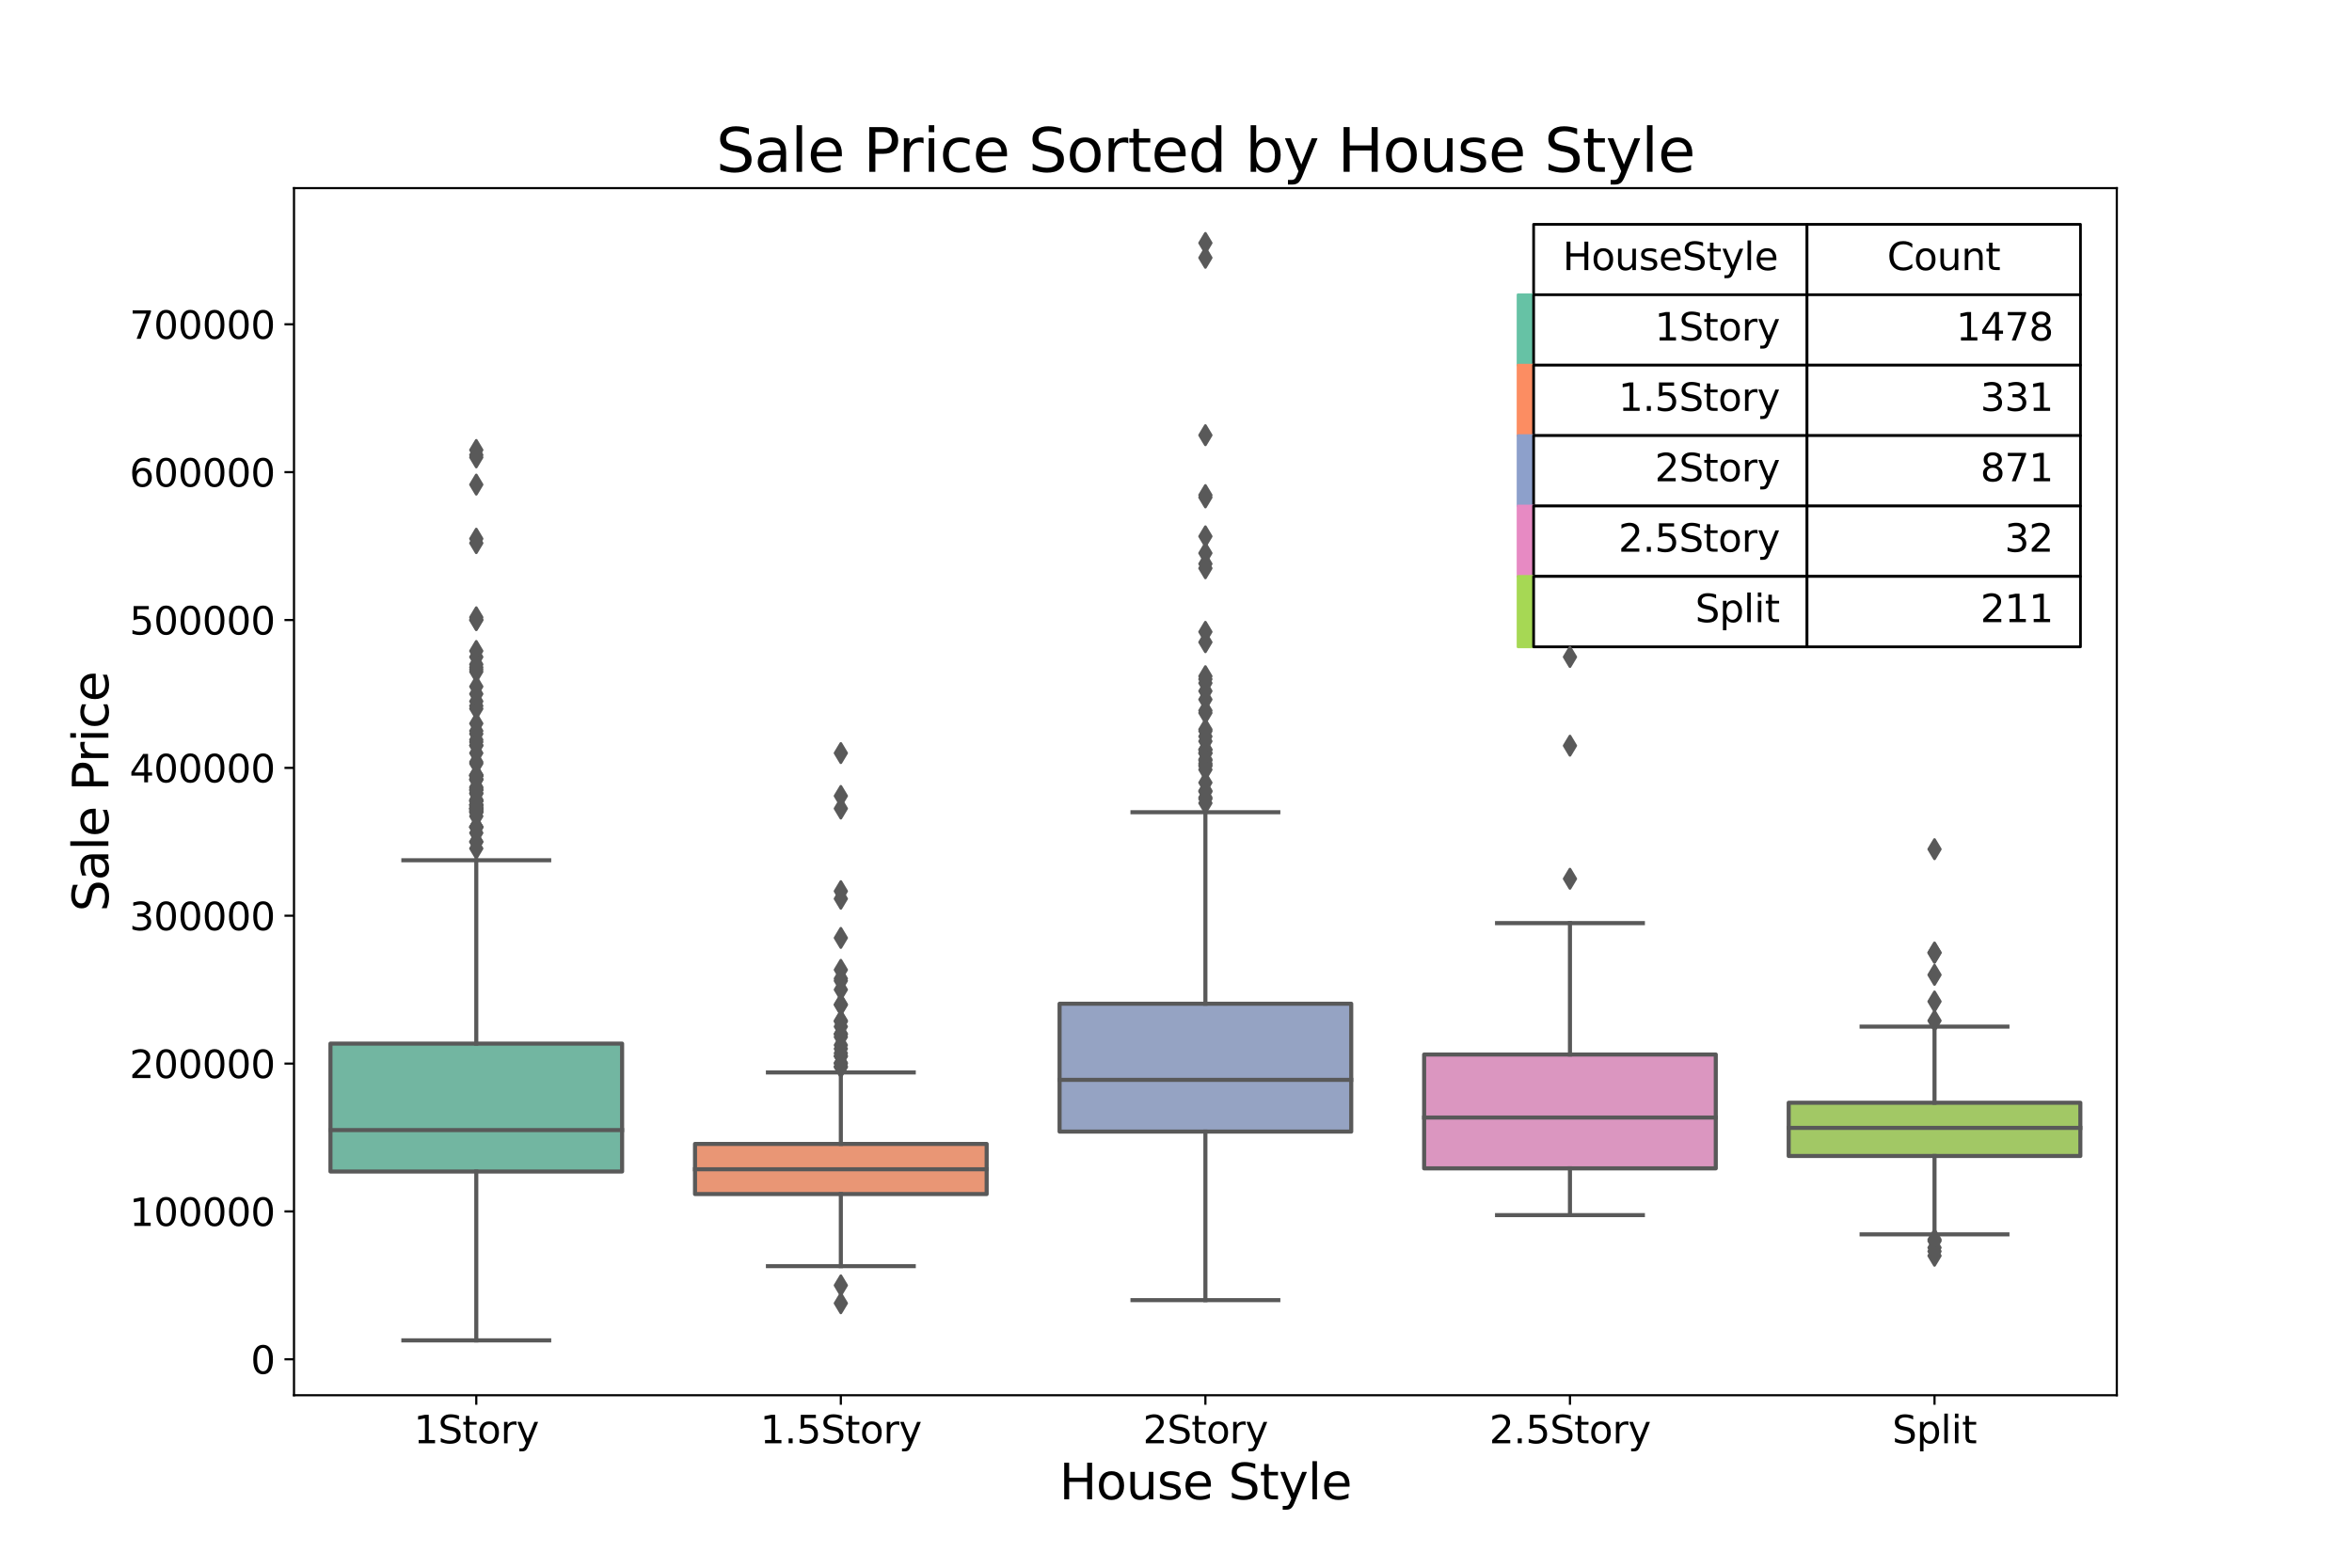 <?xml version="1.0" encoding="utf-8" standalone="no"?>
<!DOCTYPE svg PUBLIC "-//W3C//DTD SVG 1.1//EN"
  "http://www.w3.org/Graphics/SVG/1.1/DTD/svg11.dtd">
<svg height="576pt" version="1.1" viewBox="0 0 864 576" width="864pt" xmlns="http://www.w3.org/2000/svg" xmlns:xlink="http://www.w3.org/1999/xlink">
 <defs>
  <style type="text/css">*{stroke-linecap:butt;stroke-linejoin:round;}</style>
 </defs>
 <g id="figure_1">
  <g id="patch_1">
   <path d="M 0 576 
L 864 576 
L 864 0 
L 0 0 
z
" style="fill:#ffffff;"/>
  </g>
  <g id="axes_1">
   <g id="patch_2">
    <path d="M 108 512.64 
L 777.6 512.64 
L 777.6 69.12 
L 108 69.12 
z
" style="fill:#ffffff;"/>
   </g>
   <g id="table_1">
    <g id="patch_3">
     <path d="M 563.372 108.298 
L 663.812 108.298 
L 663.812 82.426 
L 563.372 82.426 
z
" style="fill:#ffffff;stroke:#000000;stroke-linejoin:miter;"/>
    </g>
    <g id="text_1">
     <!-- HouseStyle -->
     <g transform="translate(574.071 99.225)scale(0.14 -0.14)">
      <defs>
       <path d="M 628 4666 
L 1259 4666 
L 1259 2753 
L 3553 2753 
L 3553 4666 
L 4184 4666 
L 4184 0 
L 3553 0 
L 3553 2222 
L 1259 2222 
L 1259 0 
L 628 0 
L 628 4666 
z
" id="DejaVuSans-48" transform="scale(0.016)"/>
       <path d="M 1959 3097 
Q 1497 3097 1228 2736 
Q 959 2375 959 1747 
Q 959 1119 1226 758 
Q 1494 397 1959 397 
Q 2419 397 2687 759 
Q 2956 1122 2956 1747 
Q 2956 2369 2687 2733 
Q 2419 3097 1959 3097 
z
M 1959 3584 
Q 2709 3584 3137 3096 
Q 3566 2609 3566 1747 
Q 3566 888 3137 398 
Q 2709 -91 1959 -91 
Q 1206 -91 779 398 
Q 353 888 353 1747 
Q 353 2609 779 3096 
Q 1206 3584 1959 3584 
z
" id="DejaVuSans-6f" transform="scale(0.016)"/>
       <path d="M 544 1381 
L 544 3500 
L 1119 3500 
L 1119 1403 
Q 1119 906 1312 657 
Q 1506 409 1894 409 
Q 2359 409 2629 706 
Q 2900 1003 2900 1516 
L 2900 3500 
L 3475 3500 
L 3475 0 
L 2900 0 
L 2900 538 
Q 2691 219 2414 64 
Q 2138 -91 1772 -91 
Q 1169 -91 856 284 
Q 544 659 544 1381 
z
M 1991 3584 
L 1991 3584 
z
" id="DejaVuSans-75" transform="scale(0.016)"/>
       <path d="M 2834 3397 
L 2834 2853 
Q 2591 2978 2328 3040 
Q 2066 3103 1784 3103 
Q 1356 3103 1142 2972 
Q 928 2841 928 2578 
Q 928 2378 1081 2264 
Q 1234 2150 1697 2047 
L 1894 2003 
Q 2506 1872 2764 1633 
Q 3022 1394 3022 966 
Q 3022 478 2636 193 
Q 2250 -91 1575 -91 
Q 1294 -91 989 -36 
Q 684 19 347 128 
L 347 722 
Q 666 556 975 473 
Q 1284 391 1588 391 
Q 1994 391 2212 530 
Q 2431 669 2431 922 
Q 2431 1156 2273 1281 
Q 2116 1406 1581 1522 
L 1381 1569 
Q 847 1681 609 1914 
Q 372 2147 372 2553 
Q 372 3047 722 3315 
Q 1072 3584 1716 3584 
Q 2034 3584 2315 3537 
Q 2597 3491 2834 3397 
z
" id="DejaVuSans-73" transform="scale(0.016)"/>
       <path d="M 3597 1894 
L 3597 1613 
L 953 1613 
Q 991 1019 1311 708 
Q 1631 397 2203 397 
Q 2534 397 2845 478 
Q 3156 559 3463 722 
L 3463 178 
Q 3153 47 2828 -22 
Q 2503 -91 2169 -91 
Q 1331 -91 842 396 
Q 353 884 353 1716 
Q 353 2575 817 3079 
Q 1281 3584 2069 3584 
Q 2775 3584 3186 3129 
Q 3597 2675 3597 1894 
z
M 3022 2063 
Q 3016 2534 2758 2815 
Q 2500 3097 2075 3097 
Q 1594 3097 1305 2825 
Q 1016 2553 972 2059 
L 3022 2063 
z
" id="DejaVuSans-65" transform="scale(0.016)"/>
       <path d="M 3425 4513 
L 3425 3897 
Q 3066 4069 2747 4153 
Q 2428 4238 2131 4238 
Q 1616 4238 1336 4038 
Q 1056 3838 1056 3469 
Q 1056 3159 1242 3001 
Q 1428 2844 1947 2747 
L 2328 2669 
Q 3034 2534 3370 2195 
Q 3706 1856 3706 1288 
Q 3706 609 3251 259 
Q 2797 -91 1919 -91 
Q 1588 -91 1214 -16 
Q 841 59 441 206 
L 441 856 
Q 825 641 1194 531 
Q 1563 422 1919 422 
Q 2459 422 2753 634 
Q 3047 847 3047 1241 
Q 3047 1584 2836 1778 
Q 2625 1972 2144 2069 
L 1759 2144 
Q 1053 2284 737 2584 
Q 422 2884 422 3419 
Q 422 4038 858 4394 
Q 1294 4750 2059 4750 
Q 2388 4750 2728 4690 
Q 3069 4631 3425 4513 
z
" id="DejaVuSans-53" transform="scale(0.016)"/>
       <path d="M 1172 4494 
L 1172 3500 
L 2356 3500 
L 2356 3053 
L 1172 3053 
L 1172 1153 
Q 1172 725 1289 603 
Q 1406 481 1766 481 
L 2356 481 
L 2356 0 
L 1766 0 
Q 1100 0 847 248 
Q 594 497 594 1153 
L 594 3053 
L 172 3053 
L 172 3500 
L 594 3500 
L 594 4494 
L 1172 4494 
z
" id="DejaVuSans-74" transform="scale(0.016)"/>
       <path d="M 2059 -325 
Q 1816 -950 1584 -1140 
Q 1353 -1331 966 -1331 
L 506 -1331 
L 506 -850 
L 844 -850 
Q 1081 -850 1212 -737 
Q 1344 -625 1503 -206 
L 1606 56 
L 191 3500 
L 800 3500 
L 1894 763 
L 2988 3500 
L 3597 3500 
L 2059 -325 
z
" id="DejaVuSans-79" transform="scale(0.016)"/>
       <path d="M 603 4863 
L 1178 4863 
L 1178 0 
L 603 0 
L 603 4863 
z
" id="DejaVuSans-6c" transform="scale(0.016)"/>
      </defs>
      <use xlink:href="#DejaVuSans-48"/>
      <use x="75.195" xlink:href="#DejaVuSans-6f"/>
      <use x="136.377" xlink:href="#DejaVuSans-75"/>
      <use x="199.756" xlink:href="#DejaVuSans-73"/>
      <use x="251.855" xlink:href="#DejaVuSans-65"/>
      <use x="313.379" xlink:href="#DejaVuSans-53"/>
      <use x="376.855" xlink:href="#DejaVuSans-74"/>
      <use x="416.064" xlink:href="#DejaVuSans-79"/>
      <use x="475.244" xlink:href="#DejaVuSans-6c"/>
      <use x="503.027" xlink:href="#DejaVuSans-65"/>
     </g>
    </g>
    <g id="patch_4">
     <path d="M 663.812 108.298 
L 764.252 108.298 
L 764.252 82.426 
L 663.812 82.426 
z
" style="fill:#ffffff;stroke:#000000;stroke-linejoin:miter;"/>
    </g>
    <g id="text_2">
     <!-- Count -->
     <g transform="translate(693.244 99.225)scale(0.14 -0.14)">
      <defs>
       <path d="M 4122 4306 
L 4122 3641 
Q 3803 3938 3442 4084 
Q 3081 4231 2675 4231 
Q 1875 4231 1450 3742 
Q 1025 3253 1025 2328 
Q 1025 1406 1450 917 
Q 1875 428 2675 428 
Q 3081 428 3442 575 
Q 3803 722 4122 1019 
L 4122 359 
Q 3791 134 3420 21 
Q 3050 -91 2638 -91 
Q 1578 -91 968 557 
Q 359 1206 359 2328 
Q 359 3453 968 4101 
Q 1578 4750 2638 4750 
Q 3056 4750 3426 4639 
Q 3797 4528 4122 4306 
z
" id="DejaVuSans-43" transform="scale(0.016)"/>
       <path d="M 3513 2113 
L 3513 0 
L 2938 0 
L 2938 2094 
Q 2938 2591 2744 2837 
Q 2550 3084 2163 3084 
Q 1697 3084 1428 2787 
Q 1159 2491 1159 1978 
L 1159 0 
L 581 0 
L 581 3500 
L 1159 3500 
L 1159 2956 
Q 1366 3272 1645 3428 
Q 1925 3584 2291 3584 
Q 2894 3584 3203 3211 
Q 3513 2838 3513 2113 
z
" id="DejaVuSans-6e" transform="scale(0.016)"/>
      </defs>
      <use xlink:href="#DejaVuSans-43"/>
      <use x="69.824" xlink:href="#DejaVuSans-6f"/>
      <use x="131.006" xlink:href="#DejaVuSans-75"/>
      <use x="194.385" xlink:href="#DejaVuSans-6e"/>
      <use x="257.764" xlink:href="#DejaVuSans-74"/>
     </g>
    </g>
    <g id="patch_5">
     <path d="M 557.651 134.17 
L 563.372 134.17 
L 563.372 108.298 
L 557.651 108.298 
z
" style="fill:#66c2a5;stroke:#66c2a5;stroke-linejoin:miter;"/>
    </g>
    <g id="text_3">
     <!--       -->
     <g transform="translate(558.223 123.993)scale(0.1 -0.1)">
      <defs>
       <path id="DejaVuSans-20" transform="scale(0.016)"/>
      </defs>
      <use xlink:href="#DejaVuSans-20"/>
      <use x="31.787" xlink:href="#DejaVuSans-20"/>
      <use x="63.574" xlink:href="#DejaVuSans-20"/>
      <use x="95.361" xlink:href="#DejaVuSans-20"/>
      <use x="127.148" xlink:href="#DejaVuSans-20"/>
     </g>
    </g>
    <g id="patch_6">
     <path d="M 563.372 134.17 
L 663.812 134.17 
L 663.812 108.298 
L 563.372 108.298 
z
" style="fill:#ffffff;stroke:#000000;stroke-linejoin:miter;"/>
    </g>
    <g id="text_4">
     <!-- 1Story -->
     <g transform="translate(607.876 125.097)scale(0.14 -0.14)">
      <defs>
       <path d="M 794 531 
L 1825 531 
L 1825 4091 
L 703 3866 
L 703 4441 
L 1819 4666 
L 2450 4666 
L 2450 531 
L 3481 531 
L 3481 0 
L 794 0 
L 794 531 
z
" id="DejaVuSans-31" transform="scale(0.016)"/>
       <path d="M 2631 2963 
Q 2534 3019 2420 3045 
Q 2306 3072 2169 3072 
Q 1681 3072 1420 2755 
Q 1159 2438 1159 1844 
L 1159 0 
L 581 0 
L 581 3500 
L 1159 3500 
L 1159 2956 
Q 1341 3275 1631 3429 
Q 1922 3584 2338 3584 
Q 2397 3584 2469 3576 
Q 2541 3569 2628 3553 
L 2631 2963 
z
" id="DejaVuSans-72" transform="scale(0.016)"/>
      </defs>
      <use xlink:href="#DejaVuSans-31"/>
      <use x="63.623" xlink:href="#DejaVuSans-53"/>
      <use x="127.1" xlink:href="#DejaVuSans-74"/>
      <use x="166.309" xlink:href="#DejaVuSans-6f"/>
      <use x="227.49" xlink:href="#DejaVuSans-72"/>
      <use x="268.604" xlink:href="#DejaVuSans-79"/>
     </g>
    </g>
    <g id="patch_7">
     <path d="M 663.812 134.17 
L 764.252 134.17 
L 764.252 108.298 
L 663.812 108.298 
z
" style="fill:#ffffff;stroke:#000000;stroke-linejoin:miter;"/>
    </g>
    <g id="text_5">
     <!-- 1478 -->
     <g transform="translate(718.578 125.097)scale(0.14 -0.14)">
      <defs>
       <path d="M 2419 4116 
L 825 1625 
L 2419 1625 
L 2419 4116 
z
M 2253 4666 
L 3047 4666 
L 3047 1625 
L 3713 1625 
L 3713 1100 
L 3047 1100 
L 3047 0 
L 2419 0 
L 2419 1100 
L 313 1100 
L 313 1709 
L 2253 4666 
z
" id="DejaVuSans-34" transform="scale(0.016)"/>
       <path d="M 525 4666 
L 3525 4666 
L 3525 4397 
L 1831 0 
L 1172 0 
L 2766 4134 
L 525 4134 
L 525 4666 
z
" id="DejaVuSans-37" transform="scale(0.016)"/>
       <path d="M 2034 2216 
Q 1584 2216 1326 1975 
Q 1069 1734 1069 1313 
Q 1069 891 1326 650 
Q 1584 409 2034 409 
Q 2484 409 2743 651 
Q 3003 894 3003 1313 
Q 3003 1734 2745 1975 
Q 2488 2216 2034 2216 
z
M 1403 2484 
Q 997 2584 770 2862 
Q 544 3141 544 3541 
Q 544 4100 942 4425 
Q 1341 4750 2034 4750 
Q 2731 4750 3128 4425 
Q 3525 4100 3525 3541 
Q 3525 3141 3298 2862 
Q 3072 2584 2669 2484 
Q 3125 2378 3379 2068 
Q 3634 1759 3634 1313 
Q 3634 634 3220 271 
Q 2806 -91 2034 -91 
Q 1263 -91 848 271 
Q 434 634 434 1313 
Q 434 1759 690 2068 
Q 947 2378 1403 2484 
z
M 1172 3481 
Q 1172 3119 1398 2916 
Q 1625 2713 2034 2713 
Q 2441 2713 2670 2916 
Q 2900 3119 2900 3481 
Q 2900 3844 2670 4047 
Q 2441 4250 2034 4250 
Q 1625 4250 1398 4047 
Q 1172 3844 1172 3481 
z
" id="DejaVuSans-38" transform="scale(0.016)"/>
      </defs>
      <use xlink:href="#DejaVuSans-31"/>
      <use x="63.623" xlink:href="#DejaVuSans-34"/>
      <use x="127.246" xlink:href="#DejaVuSans-37"/>
      <use x="190.869" xlink:href="#DejaVuSans-38"/>
     </g>
    </g>
    <g id="patch_8">
     <path d="M 557.651 160.042 
L 563.372 160.042 
L 563.372 134.17 
L 557.651 134.17 
z
" style="fill:#fc8d62;stroke:#fc8d62;stroke-linejoin:miter;"/>
    </g>
    <g id="text_6">
     <!--       -->
     <g transform="translate(558.223 149.865)scale(0.1 -0.1)">
      <use xlink:href="#DejaVuSans-20"/>
      <use x="31.787" xlink:href="#DejaVuSans-20"/>
      <use x="63.574" xlink:href="#DejaVuSans-20"/>
      <use x="95.361" xlink:href="#DejaVuSans-20"/>
      <use x="127.148" xlink:href="#DejaVuSans-20"/>
     </g>
    </g>
    <g id="patch_9">
     <path d="M 563.372 160.042 
L 663.812 160.042 
L 663.812 134.17 
L 563.372 134.17 
z
" style="fill:#ffffff;stroke:#000000;stroke-linejoin:miter;"/>
    </g>
    <g id="text_7">
     <!-- 1.5Story -->
     <g transform="translate(594.519 150.969)scale(0.14 -0.14)">
      <defs>
       <path d="M 684 794 
L 1344 794 
L 1344 0 
L 684 0 
L 684 794 
z
" id="DejaVuSans-2e" transform="scale(0.016)"/>
       <path d="M 691 4666 
L 3169 4666 
L 3169 4134 
L 1269 4134 
L 1269 2991 
Q 1406 3038 1543 3061 
Q 1681 3084 1819 3084 
Q 2600 3084 3056 2656 
Q 3513 2228 3513 1497 
Q 3513 744 3044 326 
Q 2575 -91 1722 -91 
Q 1428 -91 1123 -41 
Q 819 9 494 109 
L 494 744 
Q 775 591 1075 516 
Q 1375 441 1709 441 
Q 2250 441 2565 725 
Q 2881 1009 2881 1497 
Q 2881 1984 2565 2268 
Q 2250 2553 1709 2553 
Q 1456 2553 1204 2497 
Q 953 2441 691 2322 
L 691 4666 
z
" id="DejaVuSans-35" transform="scale(0.016)"/>
      </defs>
      <use xlink:href="#DejaVuSans-31"/>
      <use x="63.623" xlink:href="#DejaVuSans-2e"/>
      <use x="95.41" xlink:href="#DejaVuSans-35"/>
      <use x="159.033" xlink:href="#DejaVuSans-53"/>
      <use x="222.51" xlink:href="#DejaVuSans-74"/>
      <use x="261.719" xlink:href="#DejaVuSans-6f"/>
      <use x="322.9" xlink:href="#DejaVuSans-72"/>
      <use x="364.014" xlink:href="#DejaVuSans-79"/>
     </g>
    </g>
    <g id="patch_10">
     <path d="M 663.812 160.042 
L 764.252 160.042 
L 764.252 134.17 
L 663.812 134.17 
z
" style="fill:#ffffff;stroke:#000000;stroke-linejoin:miter;"/>
    </g>
    <g id="text_8">
     <!-- 331 -->
     <g transform="translate(727.485 150.969)scale(0.14 -0.14)">
      <defs>
       <path d="M 2597 2516 
Q 3050 2419 3304 2112 
Q 3559 1806 3559 1356 
Q 3559 666 3084 287 
Q 2609 -91 1734 -91 
Q 1441 -91 1130 -33 
Q 819 25 488 141 
L 488 750 
Q 750 597 1062 519 
Q 1375 441 1716 441 
Q 2309 441 2620 675 
Q 2931 909 2931 1356 
Q 2931 1769 2642 2001 
Q 2353 2234 1838 2234 
L 1294 2234 
L 1294 2753 
L 1863 2753 
Q 2328 2753 2575 2939 
Q 2822 3125 2822 3475 
Q 2822 3834 2567 4026 
Q 2313 4219 1838 4219 
Q 1578 4219 1281 4162 
Q 984 4106 628 3988 
L 628 4550 
Q 988 4650 1302 4700 
Q 1616 4750 1894 4750 
Q 2613 4750 3031 4423 
Q 3450 4097 3450 3541 
Q 3450 3153 3228 2886 
Q 3006 2619 2597 2516 
z
" id="DejaVuSans-33" transform="scale(0.016)"/>
      </defs>
      <use xlink:href="#DejaVuSans-33"/>
      <use x="63.623" xlink:href="#DejaVuSans-33"/>
      <use x="127.246" xlink:href="#DejaVuSans-31"/>
     </g>
    </g>
    <g id="patch_11">
     <path d="M 557.651 185.914 
L 563.372 185.914 
L 563.372 160.042 
L 557.651 160.042 
z
" style="fill:#8da0cb;stroke:#8da0cb;stroke-linejoin:miter;"/>
    </g>
    <g id="text_9">
     <!--       -->
     <g transform="translate(558.223 175.737)scale(0.1 -0.1)">
      <use xlink:href="#DejaVuSans-20"/>
      <use x="31.787" xlink:href="#DejaVuSans-20"/>
      <use x="63.574" xlink:href="#DejaVuSans-20"/>
      <use x="95.361" xlink:href="#DejaVuSans-20"/>
      <use x="127.148" xlink:href="#DejaVuSans-20"/>
     </g>
    </g>
    <g id="patch_12">
     <path d="M 563.372 185.914 
L 663.812 185.914 
L 663.812 160.042 
L 563.372 160.042 
z
" style="fill:#ffffff;stroke:#000000;stroke-linejoin:miter;"/>
    </g>
    <g id="text_10">
     <!-- 2Story -->
     <g transform="translate(607.876 176.841)scale(0.14 -0.14)">
      <defs>
       <path d="M 1228 531 
L 3431 531 
L 3431 0 
L 469 0 
L 469 531 
Q 828 903 1448 1529 
Q 2069 2156 2228 2338 
Q 2531 2678 2651 2914 
Q 2772 3150 2772 3378 
Q 2772 3750 2511 3984 
Q 2250 4219 1831 4219 
Q 1534 4219 1204 4116 
Q 875 4013 500 3803 
L 500 4441 
Q 881 4594 1212 4672 
Q 1544 4750 1819 4750 
Q 2544 4750 2975 4387 
Q 3406 4025 3406 3419 
Q 3406 3131 3298 2873 
Q 3191 2616 2906 2266 
Q 2828 2175 2409 1742 
Q 1991 1309 1228 531 
z
" id="DejaVuSans-32" transform="scale(0.016)"/>
      </defs>
      <use xlink:href="#DejaVuSans-32"/>
      <use x="63.623" xlink:href="#DejaVuSans-53"/>
      <use x="127.1" xlink:href="#DejaVuSans-74"/>
      <use x="166.309" xlink:href="#DejaVuSans-6f"/>
      <use x="227.49" xlink:href="#DejaVuSans-72"/>
      <use x="268.604" xlink:href="#DejaVuSans-79"/>
     </g>
    </g>
    <g id="patch_13">
     <path d="M 663.812 185.914 
L 764.252 185.914 
L 764.252 160.042 
L 663.812 160.042 
z
" style="fill:#ffffff;stroke:#000000;stroke-linejoin:miter;"/>
    </g>
    <g id="text_11">
     <!-- 871 -->
     <g transform="translate(727.485 176.841)scale(0.14 -0.14)">
      <use xlink:href="#DejaVuSans-38"/>
      <use x="63.623" xlink:href="#DejaVuSans-37"/>
      <use x="127.246" xlink:href="#DejaVuSans-31"/>
     </g>
    </g>
    <g id="patch_14">
     <path d="M 557.651 211.786 
L 563.372 211.786 
L 563.372 185.914 
L 557.651 185.914 
z
" style="fill:#e78ac3;stroke:#e78ac3;stroke-linejoin:miter;"/>
    </g>
    <g id="text_12">
     <!--       -->
     <g transform="translate(558.223 201.609)scale(0.1 -0.1)">
      <use xlink:href="#DejaVuSans-20"/>
      <use x="31.787" xlink:href="#DejaVuSans-20"/>
      <use x="63.574" xlink:href="#DejaVuSans-20"/>
      <use x="95.361" xlink:href="#DejaVuSans-20"/>
      <use x="127.148" xlink:href="#DejaVuSans-20"/>
     </g>
    </g>
    <g id="patch_15">
     <path d="M 563.372 211.786 
L 663.812 211.786 
L 663.812 185.914 
L 563.372 185.914 
z
" style="fill:#ffffff;stroke:#000000;stroke-linejoin:miter;"/>
    </g>
    <g id="text_13">
     <!-- 2.5Story -->
     <g transform="translate(594.519 202.713)scale(0.14 -0.14)">
      <use xlink:href="#DejaVuSans-32"/>
      <use x="63.623" xlink:href="#DejaVuSans-2e"/>
      <use x="95.41" xlink:href="#DejaVuSans-35"/>
      <use x="159.033" xlink:href="#DejaVuSans-53"/>
      <use x="222.51" xlink:href="#DejaVuSans-74"/>
      <use x="261.719" xlink:href="#DejaVuSans-6f"/>
      <use x="322.9" xlink:href="#DejaVuSans-72"/>
      <use x="364.014" xlink:href="#DejaVuSans-79"/>
     </g>
    </g>
    <g id="patch_16">
     <path d="M 663.812 211.786 
L 764.252 211.786 
L 764.252 185.914 
L 663.812 185.914 
z
" style="fill:#ffffff;stroke:#000000;stroke-linejoin:miter;"/>
    </g>
    <g id="text_14">
     <!-- 32 -->
     <g transform="translate(736.393 202.713)scale(0.14 -0.14)">
      <use xlink:href="#DejaVuSans-33"/>
      <use x="63.623" xlink:href="#DejaVuSans-32"/>
     </g>
    </g>
    <g id="patch_17">
     <path d="M 557.651 237.658 
L 563.372 237.658 
L 563.372 211.786 
L 557.651 211.786 
z
" style="fill:#a6d854;stroke:#a6d854;stroke-linejoin:miter;"/>
    </g>
    <g id="text_15">
     <!--       -->
     <g transform="translate(558.223 227.481)scale(0.1 -0.1)">
      <use xlink:href="#DejaVuSans-20"/>
      <use x="31.787" xlink:href="#DejaVuSans-20"/>
      <use x="63.574" xlink:href="#DejaVuSans-20"/>
      <use x="95.361" xlink:href="#DejaVuSans-20"/>
      <use x="127.148" xlink:href="#DejaVuSans-20"/>
     </g>
    </g>
    <g id="patch_18">
     <path d="M 563.372 237.658 
L 663.812 237.658 
L 663.812 211.786 
L 563.372 211.786 
z
" style="fill:#ffffff;stroke:#000000;stroke-linejoin:miter;"/>
    </g>
    <g id="text_16">
     <!-- Split -->
     <g transform="translate(622.725 228.585)scale(0.14 -0.14)">
      <defs>
       <path d="M 1159 525 
L 1159 -1331 
L 581 -1331 
L 581 3500 
L 1159 3500 
L 1159 2969 
Q 1341 3281 1617 3432 
Q 1894 3584 2278 3584 
Q 2916 3584 3314 3078 
Q 3713 2572 3713 1747 
Q 3713 922 3314 415 
Q 2916 -91 2278 -91 
Q 1894 -91 1617 61 
Q 1341 213 1159 525 
z
M 3116 1747 
Q 3116 2381 2855 2742 
Q 2594 3103 2138 3103 
Q 1681 3103 1420 2742 
Q 1159 2381 1159 1747 
Q 1159 1113 1420 752 
Q 1681 391 2138 391 
Q 2594 391 2855 752 
Q 3116 1113 3116 1747 
z
" id="DejaVuSans-70" transform="scale(0.016)"/>
       <path d="M 603 3500 
L 1178 3500 
L 1178 0 
L 603 0 
L 603 3500 
z
M 603 4863 
L 1178 4863 
L 1178 4134 
L 603 4134 
L 603 4863 
z
" id="DejaVuSans-69" transform="scale(0.016)"/>
      </defs>
      <use xlink:href="#DejaVuSans-53"/>
      <use x="63.477" xlink:href="#DejaVuSans-70"/>
      <use x="126.953" xlink:href="#DejaVuSans-6c"/>
      <use x="154.736" xlink:href="#DejaVuSans-69"/>
      <use x="182.52" xlink:href="#DejaVuSans-74"/>
     </g>
    </g>
    <g id="patch_19">
     <path d="M 663.812 237.658 
L 764.252 237.658 
L 764.252 211.786 
L 663.812 211.786 
z
" style="fill:#ffffff;stroke:#000000;stroke-linejoin:miter;"/>
    </g>
    <g id="text_17">
     <!-- 211 -->
     <g transform="translate(727.485 228.585)scale(0.14 -0.14)">
      <use xlink:href="#DejaVuSans-32"/>
      <use x="63.623" xlink:href="#DejaVuSans-31"/>
      <use x="127.246" xlink:href="#DejaVuSans-31"/>
     </g>
    </g>
   </g>
   <g id="patch_20">
    <path clip-path="url(#p23e32b9c77)" d="M 121.392 430.436 
L 228.528 430.436 
L 228.528 383.447 
L 121.392 383.447 
L 121.392 430.436 
z
" style="fill:#72b6a1;stroke:#595959;stroke-linejoin:miter;stroke-width:1.5;"/>
   </g>
   <g id="patch_21">
    <path clip-path="url(#p23e32b9c77)" d="M 255.312 438.72 
L 362.448 438.72 
L 362.448 420.304 
L 255.312 420.304 
L 255.312 438.72 
z
" style="fill:#e99675;stroke:#595959;stroke-linejoin:miter;stroke-width:1.5;"/>
   </g>
   <g id="patch_22">
    <path clip-path="url(#p23e32b9c77)" d="M 389.232 415.768 
L 496.368 415.768 
L 496.368 368.791 
L 389.232 368.791 
L 389.232 415.768 
z
" style="fill:#95a3c3;stroke:#595959;stroke-linejoin:miter;stroke-width:1.5;"/>
   </g>
   <g id="patch_23">
    <path clip-path="url(#p23e32b9c77)" d="M 523.152 429.281 
L 630.288 429.281 
L 630.288 387.452 
L 523.152 387.452 
L 523.152 429.281 
z
" style="fill:#db96c0;stroke:#595959;stroke-linejoin:miter;stroke-width:1.5;"/>
   </g>
   <g id="patch_24">
    <path clip-path="url(#p23e32b9c77)" d="M 657.072 424.732 
L 764.208 424.732 
L 764.208 405.175 
L 657.072 405.175 
L 657.072 424.732 
z
" style="fill:#a2c865;stroke:#595959;stroke-linejoin:miter;stroke-width:1.5;"/>
   </g>
   <g id="matplotlib.axis_1">
    <g id="xtick_1">
     <g id="line2d_1">
      <defs>
       <path d="M 0 0 
L 0 3.5 
" id="m35c83c7b00" style="stroke:#000000;stroke-width:0.8;"/>
      </defs>
      <g>
       <use style="stroke:#000000;stroke-width:0.8;" x="174.96" xlink:href="#m35c83c7b00" y="512.64"/>
      </g>
     </g>
     <g id="text_18">
      <!-- 1Story -->
      <g transform="translate(152.014 530.278)scale(0.14 -0.14)">
       <use xlink:href="#DejaVuSans-31"/>
       <use x="63.623" xlink:href="#DejaVuSans-53"/>
       <use x="127.1" xlink:href="#DejaVuSans-74"/>
       <use x="166.309" xlink:href="#DejaVuSans-6f"/>
       <use x="227.49" xlink:href="#DejaVuSans-72"/>
       <use x="268.604" xlink:href="#DejaVuSans-79"/>
      </g>
     </g>
    </g>
    <g id="xtick_2">
     <g id="line2d_2">
      <g>
       <use style="stroke:#000000;stroke-width:0.8;" x="308.88" xlink:href="#m35c83c7b00" y="512.64"/>
      </g>
     </g>
     <g id="text_19">
      <!-- 1.5Story -->
      <g transform="translate(279.256 530.278)scale(0.14 -0.14)">
       <use xlink:href="#DejaVuSans-31"/>
       <use x="63.623" xlink:href="#DejaVuSans-2e"/>
       <use x="95.41" xlink:href="#DejaVuSans-35"/>
       <use x="159.033" xlink:href="#DejaVuSans-53"/>
       <use x="222.51" xlink:href="#DejaVuSans-74"/>
       <use x="261.719" xlink:href="#DejaVuSans-6f"/>
       <use x="322.9" xlink:href="#DejaVuSans-72"/>
       <use x="364.014" xlink:href="#DejaVuSans-79"/>
      </g>
     </g>
    </g>
    <g id="xtick_3">
     <g id="line2d_3">
      <g>
       <use style="stroke:#000000;stroke-width:0.8;" x="442.8" xlink:href="#m35c83c7b00" y="512.64"/>
      </g>
     </g>
     <g id="text_20">
      <!-- 2Story -->
      <g transform="translate(419.854 530.278)scale(0.14 -0.14)">
       <use xlink:href="#DejaVuSans-32"/>
       <use x="63.623" xlink:href="#DejaVuSans-53"/>
       <use x="127.1" xlink:href="#DejaVuSans-74"/>
       <use x="166.309" xlink:href="#DejaVuSans-6f"/>
       <use x="227.49" xlink:href="#DejaVuSans-72"/>
       <use x="268.604" xlink:href="#DejaVuSans-79"/>
      </g>
     </g>
    </g>
    <g id="xtick_4">
     <g id="line2d_4">
      <g>
       <use style="stroke:#000000;stroke-width:0.8;" x="576.72" xlink:href="#m35c83c7b00" y="512.64"/>
      </g>
     </g>
     <g id="text_21">
      <!-- 2.5Story -->
      <g transform="translate(547.096 530.278)scale(0.14 -0.14)">
       <use xlink:href="#DejaVuSans-32"/>
       <use x="63.623" xlink:href="#DejaVuSans-2e"/>
       <use x="95.41" xlink:href="#DejaVuSans-35"/>
       <use x="159.033" xlink:href="#DejaVuSans-53"/>
       <use x="222.51" xlink:href="#DejaVuSans-74"/>
       <use x="261.719" xlink:href="#DejaVuSans-6f"/>
       <use x="322.9" xlink:href="#DejaVuSans-72"/>
       <use x="364.014" xlink:href="#DejaVuSans-79"/>
      </g>
     </g>
    </g>
    <g id="xtick_5">
     <g id="line2d_5">
      <g>
       <use style="stroke:#000000;stroke-width:0.8;" x="710.64" xlink:href="#m35c83c7b00" y="512.64"/>
      </g>
     </g>
     <g id="text_22">
      <!-- Split -->
      <g transform="translate(695.119 530.278)scale(0.14 -0.14)">
       <use xlink:href="#DejaVuSans-53"/>
       <use x="63.477" xlink:href="#DejaVuSans-70"/>
       <use x="126.953" xlink:href="#DejaVuSans-6c"/>
       <use x="154.736" xlink:href="#DejaVuSans-69"/>
       <use x="182.52" xlink:href="#DejaVuSans-74"/>
      </g>
     </g>
    </g>
    <g id="text_23">
     <!-- House Style -->
     <g transform="translate(389.128 550.867)scale(0.18 -0.18)">
      <use xlink:href="#DejaVuSans-48"/>
      <use x="75.195" xlink:href="#DejaVuSans-6f"/>
      <use x="136.377" xlink:href="#DejaVuSans-75"/>
      <use x="199.756" xlink:href="#DejaVuSans-73"/>
      <use x="251.855" xlink:href="#DejaVuSans-65"/>
      <use x="313.379" xlink:href="#DejaVuSans-20"/>
      <use x="345.166" xlink:href="#DejaVuSans-53"/>
      <use x="408.643" xlink:href="#DejaVuSans-74"/>
      <use x="447.852" xlink:href="#DejaVuSans-79"/>
      <use x="507.031" xlink:href="#DejaVuSans-6c"/>
      <use x="534.814" xlink:href="#DejaVuSans-65"/>
     </g>
    </g>
   </g>
   <g id="matplotlib.axis_2">
    <g id="ytick_1">
     <g id="line2d_6">
      <defs>
       <path d="M 0 0 
L -3.5 0 
" id="m6210c6189a" style="stroke:#000000;stroke-width:0.8;"/>
      </defs>
      <g>
       <use style="stroke:#000000;stroke-width:0.8;" x="108" xlink:href="#m6210c6189a" y="499.428"/>
      </g>
     </g>
     <g id="text_24">
      <!-- 0 -->
      <g transform="translate(92.093 504.746)scale(0.14 -0.14)">
       <defs>
        <path d="M 2034 4250 
Q 1547 4250 1301 3770 
Q 1056 3291 1056 2328 
Q 1056 1369 1301 889 
Q 1547 409 2034 409 
Q 2525 409 2770 889 
Q 3016 1369 3016 2328 
Q 3016 3291 2770 3770 
Q 2525 4250 2034 4250 
z
M 2034 4750 
Q 2819 4750 3233 4129 
Q 3647 3509 3647 2328 
Q 3647 1150 3233 529 
Q 2819 -91 2034 -91 
Q 1250 -91 836 529 
Q 422 1150 422 2328 
Q 422 3509 836 4129 
Q 1250 4750 2034 4750 
z
" id="DejaVuSans-30" transform="scale(0.016)"/>
       </defs>
       <use xlink:href="#DejaVuSans-30"/>
      </g>
     </g>
    </g>
    <g id="ytick_2">
     <g id="line2d_7">
      <g>
       <use style="stroke:#000000;stroke-width:0.8;" x="108" xlink:href="#m6210c6189a" y="445.103"/>
      </g>
     </g>
     <g id="text_25">
      <!-- 100000 -->
      <g transform="translate(47.555 450.422)scale(0.14 -0.14)">
       <use xlink:href="#DejaVuSans-31"/>
       <use x="63.623" xlink:href="#DejaVuSans-30"/>
       <use x="127.246" xlink:href="#DejaVuSans-30"/>
       <use x="190.869" xlink:href="#DejaVuSans-30"/>
       <use x="254.492" xlink:href="#DejaVuSans-30"/>
       <use x="318.115" xlink:href="#DejaVuSans-30"/>
      </g>
     </g>
    </g>
    <g id="ytick_3">
     <g id="line2d_8">
      <g>
       <use style="stroke:#000000;stroke-width:0.8;" x="108" xlink:href="#m6210c6189a" y="390.779"/>
      </g>
     </g>
     <g id="text_26">
      <!-- 200000 -->
      <g transform="translate(47.555 396.098)scale(0.14 -0.14)">
       <use xlink:href="#DejaVuSans-32"/>
       <use x="63.623" xlink:href="#DejaVuSans-30"/>
       <use x="127.246" xlink:href="#DejaVuSans-30"/>
       <use x="190.869" xlink:href="#DejaVuSans-30"/>
       <use x="254.492" xlink:href="#DejaVuSans-30"/>
       <use x="318.115" xlink:href="#DejaVuSans-30"/>
      </g>
     </g>
    </g>
    <g id="ytick_4">
     <g id="line2d_9">
      <g>
       <use style="stroke:#000000;stroke-width:0.8;" x="108" xlink:href="#m6210c6189a" y="336.455"/>
      </g>
     </g>
     <g id="text_27">
      <!-- 300000 -->
      <g transform="translate(47.555 341.774)scale(0.14 -0.14)">
       <use xlink:href="#DejaVuSans-33"/>
       <use x="63.623" xlink:href="#DejaVuSans-30"/>
       <use x="127.246" xlink:href="#DejaVuSans-30"/>
       <use x="190.869" xlink:href="#DejaVuSans-30"/>
       <use x="254.492" xlink:href="#DejaVuSans-30"/>
       <use x="318.115" xlink:href="#DejaVuSans-30"/>
      </g>
     </g>
    </g>
    <g id="ytick_5">
     <g id="line2d_10">
      <g>
       <use style="stroke:#000000;stroke-width:0.8;" x="108" xlink:href="#m6210c6189a" y="282.131"/>
      </g>
     </g>
     <g id="text_28">
      <!-- 400000 -->
      <g transform="translate(47.555 287.45)scale(0.14 -0.14)">
       <use xlink:href="#DejaVuSans-34"/>
       <use x="63.623" xlink:href="#DejaVuSans-30"/>
       <use x="127.246" xlink:href="#DejaVuSans-30"/>
       <use x="190.869" xlink:href="#DejaVuSans-30"/>
       <use x="254.492" xlink:href="#DejaVuSans-30"/>
       <use x="318.115" xlink:href="#DejaVuSans-30"/>
      </g>
     </g>
    </g>
    <g id="ytick_6">
     <g id="line2d_11">
      <g>
       <use style="stroke:#000000;stroke-width:0.8;" x="108" xlink:href="#m6210c6189a" y="227.807"/>
      </g>
     </g>
     <g id="text_29">
      <!-- 500000 -->
      <g transform="translate(47.555 233.126)scale(0.14 -0.14)">
       <use xlink:href="#DejaVuSans-35"/>
       <use x="63.623" xlink:href="#DejaVuSans-30"/>
       <use x="127.246" xlink:href="#DejaVuSans-30"/>
       <use x="190.869" xlink:href="#DejaVuSans-30"/>
       <use x="254.492" xlink:href="#DejaVuSans-30"/>
       <use x="318.115" xlink:href="#DejaVuSans-30"/>
      </g>
     </g>
    </g>
    <g id="ytick_7">
     <g id="line2d_12">
      <g>
       <use style="stroke:#000000;stroke-width:0.8;" x="108" xlink:href="#m6210c6189a" y="173.482"/>
      </g>
     </g>
     <g id="text_30">
      <!-- 600000 -->
      <g transform="translate(47.555 178.801)scale(0.14 -0.14)">
       <defs>
        <path d="M 2113 2584 
Q 1688 2584 1439 2293 
Q 1191 2003 1191 1497 
Q 1191 994 1439 701 
Q 1688 409 2113 409 
Q 2538 409 2786 701 
Q 3034 994 3034 1497 
Q 3034 2003 2786 2293 
Q 2538 2584 2113 2584 
z
M 3366 4563 
L 3366 3988 
Q 3128 4100 2886 4159 
Q 2644 4219 2406 4219 
Q 1781 4219 1451 3797 
Q 1122 3375 1075 2522 
Q 1259 2794 1537 2939 
Q 1816 3084 2150 3084 
Q 2853 3084 3261 2657 
Q 3669 2231 3669 1497 
Q 3669 778 3244 343 
Q 2819 -91 2113 -91 
Q 1303 -91 875 529 
Q 447 1150 447 2328 
Q 447 3434 972 4092 
Q 1497 4750 2381 4750 
Q 2619 4750 2861 4703 
Q 3103 4656 3366 4563 
z
" id="DejaVuSans-36" transform="scale(0.016)"/>
       </defs>
       <use xlink:href="#DejaVuSans-36"/>
       <use x="63.623" xlink:href="#DejaVuSans-30"/>
       <use x="127.246" xlink:href="#DejaVuSans-30"/>
       <use x="190.869" xlink:href="#DejaVuSans-30"/>
       <use x="254.492" xlink:href="#DejaVuSans-30"/>
       <use x="318.115" xlink:href="#DejaVuSans-30"/>
      </g>
     </g>
    </g>
    <g id="ytick_8">
     <g id="line2d_13">
      <g>
       <use style="stroke:#000000;stroke-width:0.8;" x="108" xlink:href="#m6210c6189a" y="119.158"/>
      </g>
     </g>
     <g id="text_31">
      <!-- 700000 -->
      <g transform="translate(47.555 124.477)scale(0.14 -0.14)">
       <use xlink:href="#DejaVuSans-37"/>
       <use x="63.623" xlink:href="#DejaVuSans-30"/>
       <use x="127.246" xlink:href="#DejaVuSans-30"/>
       <use x="190.869" xlink:href="#DejaVuSans-30"/>
       <use x="254.492" xlink:href="#DejaVuSans-30"/>
       <use x="318.115" xlink:href="#DejaVuSans-30"/>
      </g>
     </g>
    </g>
    <g id="text_32">
     <!-- Sale Price -->
     <g transform="translate(39.812 334.963)rotate(-90)scale(0.18 -0.18)">
      <defs>
       <path d="M 2194 1759 
Q 1497 1759 1228 1600 
Q 959 1441 959 1056 
Q 959 750 1161 570 
Q 1363 391 1709 391 
Q 2188 391 2477 730 
Q 2766 1069 2766 1631 
L 2766 1759 
L 2194 1759 
z
M 3341 1997 
L 3341 0 
L 2766 0 
L 2766 531 
Q 2569 213 2275 61 
Q 1981 -91 1556 -91 
Q 1019 -91 701 211 
Q 384 513 384 1019 
Q 384 1609 779 1909 
Q 1175 2209 1959 2209 
L 2766 2209 
L 2766 2266 
Q 2766 2663 2505 2880 
Q 2244 3097 1772 3097 
Q 1472 3097 1187 3025 
Q 903 2953 641 2809 
L 641 3341 
Q 956 3463 1253 3523 
Q 1550 3584 1831 3584 
Q 2591 3584 2966 3190 
Q 3341 2797 3341 1997 
z
" id="DejaVuSans-61" transform="scale(0.016)"/>
       <path d="M 1259 4147 
L 1259 2394 
L 2053 2394 
Q 2494 2394 2734 2622 
Q 2975 2850 2975 3272 
Q 2975 3691 2734 3919 
Q 2494 4147 2053 4147 
L 1259 4147 
z
M 628 4666 
L 2053 4666 
Q 2838 4666 3239 4311 
Q 3641 3956 3641 3272 
Q 3641 2581 3239 2228 
Q 2838 1875 2053 1875 
L 1259 1875 
L 1259 0 
L 628 0 
L 628 4666 
z
" id="DejaVuSans-50" transform="scale(0.016)"/>
       <path d="M 3122 3366 
L 3122 2828 
Q 2878 2963 2633 3030 
Q 2388 3097 2138 3097 
Q 1578 3097 1268 2742 
Q 959 2388 959 1747 
Q 959 1106 1268 751 
Q 1578 397 2138 397 
Q 2388 397 2633 464 
Q 2878 531 3122 666 
L 3122 134 
Q 2881 22 2623 -34 
Q 2366 -91 2075 -91 
Q 1284 -91 818 406 
Q 353 903 353 1747 
Q 353 2603 823 3093 
Q 1294 3584 2113 3584 
Q 2378 3584 2631 3529 
Q 2884 3475 3122 3366 
z
" id="DejaVuSans-63" transform="scale(0.016)"/>
      </defs>
      <use xlink:href="#DejaVuSans-53"/>
      <use x="63.477" xlink:href="#DejaVuSans-61"/>
      <use x="124.756" xlink:href="#DejaVuSans-6c"/>
      <use x="152.539" xlink:href="#DejaVuSans-65"/>
      <use x="214.062" xlink:href="#DejaVuSans-20"/>
      <use x="245.85" xlink:href="#DejaVuSans-50"/>
      <use x="304.402" xlink:href="#DejaVuSans-72"/>
      <use x="345.516" xlink:href="#DejaVuSans-69"/>
      <use x="373.299" xlink:href="#DejaVuSans-63"/>
      <use x="428.279" xlink:href="#DejaVuSans-65"/>
     </g>
    </g>
   </g>
   <g id="line2d_14">
    <path clip-path="url(#p23e32b9c77)" d="M 174.96 430.436 
L 174.96 492.48 
" style="fill:none;stroke:#595959;stroke-linecap:square;stroke-width:1.5;"/>
   </g>
   <g id="line2d_15">
    <path clip-path="url(#p23e32b9c77)" d="M 174.96 383.447 
L 174.96 316.083 
" style="fill:none;stroke:#595959;stroke-linecap:square;stroke-width:1.5;"/>
   </g>
   <g id="line2d_16">
    <path clip-path="url(#p23e32b9c77)" d="M 148.176 492.48 
L 201.744 492.48 
" style="fill:none;stroke:#595959;stroke-linecap:square;stroke-width:1.5;"/>
   </g>
   <g id="line2d_17">
    <path clip-path="url(#p23e32b9c77)" d="M 148.176 316.083 
L 201.744 316.083 
" style="fill:none;stroke:#595959;stroke-linecap:square;stroke-width:1.5;"/>
   </g>
   <g id="line2d_18">
    <defs>
     <path d="M -0 3.536 
L 2.121 0 
L -0 -3.536 
L -2.121 -0 
z
" id="m99ae44f3d5" style="stroke:#595959;stroke-linejoin:miter;"/>
    </defs>
    <g clip-path="url(#p23e32b9c77)">
     <use style="fill:#595959;stroke:#595959;stroke-linejoin:miter;" x="174.96" xlink:href="#m99ae44f3d5" y="285.156"/>
     <use style="fill:#595959;stroke:#595959;stroke-linejoin:miter;" x="174.96" xlink:href="#m99ae44f3d5" y="284.743"/>
     <use style="fill:#595959;stroke:#595959;stroke-linejoin:miter;" x="174.96" xlink:href="#m99ae44f3d5" y="167.15"/>
     <use style="fill:#595959;stroke:#595959;stroke-linejoin:miter;" x="174.96" xlink:href="#m99ae44f3d5" y="227.807"/>
     <use style="fill:#595959;stroke:#595959;stroke-linejoin:miter;" x="174.96" xlink:href="#m99ae44f3d5" y="293.811"/>
     <use style="fill:#595959;stroke:#595959;stroke-linejoin:miter;" x="174.96" xlink:href="#m99ae44f3d5" y="294.354"/>
     <use style="fill:#595959;stroke:#595959;stroke-linejoin:miter;" x="174.96" xlink:href="#m99ae44f3d5" y="295.712"/>
     <use style="fill:#595959;stroke:#595959;stroke-linejoin:miter;" x="174.96" xlink:href="#m99ae44f3d5" y="226.809"/>
     <use style="fill:#595959;stroke:#595959;stroke-linejoin:miter;" x="174.96" xlink:href="#m99ae44f3d5" y="297.07"/>
     <use style="fill:#595959;stroke:#595959;stroke-linejoin:miter;" x="174.96" xlink:href="#m99ae44f3d5" y="197.928"/>
     <use style="fill:#595959;stroke:#595959;stroke-linejoin:miter;" x="174.96" xlink:href="#m99ae44f3d5" y="279.958"/>
     <use style="fill:#595959;stroke:#595959;stroke-linejoin:miter;" x="174.96" xlink:href="#m99ae44f3d5" y="280.577"/>
     <use style="fill:#595959;stroke:#595959;stroke-linejoin:miter;" x="174.96" xlink:href="#m99ae44f3d5" y="168.05"/>
     <use style="fill:#595959;stroke:#595959;stroke-linejoin:miter;" x="174.96" xlink:href="#m99ae44f3d5" y="303.86"/>
     <use style="fill:#595959;stroke:#595959;stroke-linejoin:miter;" x="174.96" xlink:href="#m99ae44f3d5" y="289.6"/>
     <use style="fill:#595959;stroke:#595959;stroke-linejoin:miter;" x="174.96" xlink:href="#m99ae44f3d5" y="257.685"/>
     <use style="fill:#595959;stroke:#595959;stroke-linejoin:miter;" x="174.96" xlink:href="#m99ae44f3d5" y="199.558"/>
     <use style="fill:#595959;stroke:#595959;stroke-linejoin:miter;" x="174.96" xlink:href="#m99ae44f3d5" y="291.638"/>
     <use style="fill:#595959;stroke:#595959;stroke-linejoin:miter;" x="174.96" xlink:href="#m99ae44f3d5" y="245.19"/>
     <use style="fill:#595959;stroke:#595959;stroke-linejoin:miter;" x="174.96" xlink:href="#m99ae44f3d5" y="297.951"/>
     <use style="fill:#595959;stroke:#595959;stroke-linejoin:miter;" x="174.96" xlink:href="#m99ae44f3d5" y="276.698"/>
     <use style="fill:#595959;stroke:#595959;stroke-linejoin:miter;" x="174.96" xlink:href="#m99ae44f3d5" y="268.55"/>
     <use style="fill:#595959;stroke:#595959;stroke-linejoin:miter;" x="174.96" xlink:href="#m99ae44f3d5" y="289.193"/>
     <use style="fill:#595959;stroke:#595959;stroke-linejoin:miter;" x="174.96" xlink:href="#m99ae44f3d5" y="285.055"/>
     <use style="fill:#595959;stroke:#595959;stroke-linejoin:miter;" x="174.96" xlink:href="#m99ae44f3d5" y="290.279"/>
     <use style="fill:#595959;stroke:#595959;stroke-linejoin:miter;" x="174.96" xlink:href="#m99ae44f3d5" y="297.123"/>
     <use style="fill:#595959;stroke:#595959;stroke-linejoin:miter;" x="174.96" xlink:href="#m99ae44f3d5" y="272.624"/>
     <use style="fill:#595959;stroke:#595959;stroke-linejoin:miter;" x="174.96" xlink:href="#m99ae44f3d5" y="291.366"/>
     <use style="fill:#595959;stroke:#595959;stroke-linejoin:miter;" x="174.96" xlink:href="#m99ae44f3d5" y="165.334"/>
     <use style="fill:#595959;stroke:#595959;stroke-linejoin:miter;" x="174.96" xlink:href="#m99ae44f3d5" y="299.898"/>
     <use style="fill:#595959;stroke:#595959;stroke-linejoin:miter;" x="174.96" xlink:href="#m99ae44f3d5" y="297.903"/>
     <use style="fill:#595959;stroke:#595959;stroke-linejoin:miter;" x="174.96" xlink:href="#m99ae44f3d5" y="309.293"/>
     <use style="fill:#595959;stroke:#595959;stroke-linejoin:miter;" x="174.96" xlink:href="#m99ae44f3d5" y="309.293"/>
     <use style="fill:#595959;stroke:#595959;stroke-linejoin:miter;" x="174.96" xlink:href="#m99ae44f3d5" y="241.388"/>
     <use style="fill:#595959;stroke:#595959;stroke-linejoin:miter;" x="174.96" xlink:href="#m99ae44f3d5" y="284.826"/>
     <use style="fill:#595959;stroke:#595959;stroke-linejoin:miter;" x="174.96" xlink:href="#m99ae44f3d5" y="286.205"/>
     <use style="fill:#595959;stroke:#595959;stroke-linejoin:miter;" x="174.96" xlink:href="#m99ae44f3d5" y="298.428"/>
     <use style="fill:#595959;stroke:#595959;stroke-linejoin:miter;" x="174.96" xlink:href="#m99ae44f3d5" y="294.394"/>
     <use style="fill:#595959;stroke:#595959;stroke-linejoin:miter;" x="174.96" xlink:href="#m99ae44f3d5" y="178.053"/>
     <use style="fill:#595959;stroke:#595959;stroke-linejoin:miter;" x="174.96" xlink:href="#m99ae44f3d5" y="286.477"/>
     <use style="fill:#595959;stroke:#595959;stroke-linejoin:miter;" x="174.96" xlink:href="#m99ae44f3d5" y="259.353"/>
     <use style="fill:#595959;stroke:#595959;stroke-linejoin:miter;" x="174.96" xlink:href="#m99ae44f3d5" y="252.253"/>
     <use style="fill:#595959;stroke:#595959;stroke-linejoin:miter;" x="174.96" xlink:href="#m99ae44f3d5" y="306.033"/>
     <use style="fill:#595959;stroke:#595959;stroke-linejoin:miter;" x="174.96" xlink:href="#m99ae44f3d5" y="311.752"/>
     <use style="fill:#595959;stroke:#595959;stroke-linejoin:miter;" x="174.96" xlink:href="#m99ae44f3d5" y="273.82"/>
     <use style="fill:#595959;stroke:#595959;stroke-linejoin:miter;" x="174.96" xlink:href="#m99ae44f3d5" y="254.969"/>
     <use style="fill:#595959;stroke:#595959;stroke-linejoin:miter;" x="174.96" xlink:href="#m99ae44f3d5" y="239.177"/>
     <use style="fill:#595959;stroke:#595959;stroke-linejoin:miter;" x="174.96" xlink:href="#m99ae44f3d5" y="284.847"/>
     <use style="fill:#595959;stroke:#595959;stroke-linejoin:miter;" x="174.96" xlink:href="#m99ae44f3d5" y="260.401"/>
     <use style="fill:#595959;stroke:#595959;stroke-linejoin:miter;" x="174.96" xlink:href="#m99ae44f3d5" y="227.77"/>
     <use style="fill:#595959;stroke:#595959;stroke-linejoin:miter;" x="174.96" xlink:href="#m99ae44f3d5" y="297.342"/>
     <use style="fill:#595959;stroke:#595959;stroke-linejoin:miter;" x="174.96" xlink:href="#m99ae44f3d5" y="246.005"/>
     <use style="fill:#595959;stroke:#595959;stroke-linejoin:miter;" x="174.96" xlink:href="#m99ae44f3d5" y="265.834"/>
     <use style="fill:#595959;stroke:#595959;stroke-linejoin:miter;" x="174.96" xlink:href="#m99ae44f3d5" y="271.807"/>
     <use style="fill:#595959;stroke:#595959;stroke-linejoin:miter;" x="174.96" xlink:href="#m99ae44f3d5" y="296.798"/>
     <use style="fill:#595959;stroke:#595959;stroke-linejoin:miter;" x="174.96" xlink:href="#m99ae44f3d5" y="303.86"/>
     <use style="fill:#595959;stroke:#595959;stroke-linejoin:miter;" x="174.96" xlink:href="#m99ae44f3d5" y="295.712"/>
     <use style="fill:#595959;stroke:#595959;stroke-linejoin:miter;" x="174.96" xlink:href="#m99ae44f3d5" y="286.477"/>
     <use style="fill:#595959;stroke:#595959;stroke-linejoin:miter;" x="174.96" xlink:href="#m99ae44f3d5" y="244.104"/>
     <use style="fill:#595959;stroke:#595959;stroke-linejoin:miter;" x="174.96" xlink:href="#m99ae44f3d5" y="246.82"/>
     <use style="fill:#595959;stroke:#595959;stroke-linejoin:miter;" x="174.96" xlink:href="#m99ae44f3d5" y="273.982"/>
     <use style="fill:#595959;stroke:#595959;stroke-linejoin:miter;" x="174.96" xlink:href="#m99ae44f3d5" y="303.86"/>
     <use style="fill:#595959;stroke:#595959;stroke-linejoin:miter;" x="174.96" xlink:href="#m99ae44f3d5" y="297.126"/>
     <use style="fill:#595959;stroke:#595959;stroke-linejoin:miter;" x="174.96" xlink:href="#m99ae44f3d5" y="294.082"/>
     <use style="fill:#595959;stroke:#595959;stroke-linejoin:miter;" x="174.96" xlink:href="#m99ae44f3d5" y="296.255"/>
     <use style="fill:#595959;stroke:#595959;stroke-linejoin:miter;" x="174.96" xlink:href="#m99ae44f3d5" y="269.636"/>
     <use style="fill:#595959;stroke:#595959;stroke-linejoin:miter;" x="174.96" xlink:href="#m99ae44f3d5" y="290.279"/>
     <use style="fill:#595959;stroke:#595959;stroke-linejoin:miter;" x="174.96" xlink:href="#m99ae44f3d5" y="295.712"/>
     <use style="fill:#595959;stroke:#595959;stroke-linejoin:miter;" x="174.96" xlink:href="#m99ae44f3d5" y="298.482"/>
     <use style="fill:#595959;stroke:#595959;stroke-linejoin:miter;" x="174.96" xlink:href="#m99ae44f3d5" y="303.915"/>
    </g>
   </g>
   <g id="line2d_19">
    <path clip-path="url(#p23e32b9c77)" d="M 308.88 438.72 
L 308.88 465.203 
" style="fill:none;stroke:#595959;stroke-linecap:square;stroke-width:1.5;"/>
   </g>
   <g id="line2d_20">
    <path clip-path="url(#p23e32b9c77)" d="M 308.88 420.304 
L 308.88 394.039 
" style="fill:none;stroke:#595959;stroke-linecap:square;stroke-width:1.5;"/>
   </g>
   <g id="line2d_21">
    <path clip-path="url(#p23e32b9c77)" d="M 282.096 465.203 
L 335.664 465.203 
" style="fill:none;stroke:#595959;stroke-linecap:square;stroke-width:1.5;"/>
   </g>
   <g id="line2d_22">
    <path clip-path="url(#p23e32b9c77)" d="M 282.096 394.039 
L 335.664 394.039 
" style="fill:none;stroke:#595959;stroke-linecap:square;stroke-width:1.5;"/>
   </g>
   <g id="line2d_23">
    <g clip-path="url(#p23e32b9c77)">
     <use style="fill:#595959;stroke:#595959;stroke-linejoin:miter;" x="308.88" xlink:href="#m99ae44f3d5" y="478.839"/>
     <use style="fill:#595959;stroke:#595959;stroke-linejoin:miter;" x="308.88" xlink:href="#m99ae44f3d5" y="472.265"/>
     <use style="fill:#595959;stroke:#595959;stroke-linejoin:miter;" x="308.88" xlink:href="#m99ae44f3d5" y="276.698"/>
     <use style="fill:#595959;stroke:#595959;stroke-linejoin:miter;" x="308.88" xlink:href="#m99ae44f3d5" y="383.989"/>
     <use style="fill:#595959;stroke:#595959;stroke-linejoin:miter;" x="308.88" xlink:href="#m99ae44f3d5" y="392.083"/>
     <use style="fill:#595959;stroke:#595959;stroke-linejoin:miter;" x="308.88" xlink:href="#m99ae44f3d5" y="359.543"/>
     <use style="fill:#595959;stroke:#595959;stroke-linejoin:miter;" x="308.88" xlink:href="#m99ae44f3d5" y="388.063"/>
     <use style="fill:#595959;stroke:#595959;stroke-linejoin:miter;" x="308.88" xlink:href="#m99ae44f3d5" y="327.437"/>
     <use style="fill:#595959;stroke:#595959;stroke-linejoin:miter;" x="308.88" xlink:href="#m99ae44f3d5" y="388.063"/>
     <use style="fill:#595959;stroke:#595959;stroke-linejoin:miter;" x="308.88" xlink:href="#m99ae44f3d5" y="369.22"/>
     <use style="fill:#595959;stroke:#595959;stroke-linejoin:miter;" x="308.88" xlink:href="#m99ae44f3d5" y="297.07"/>
     <use style="fill:#595959;stroke:#595959;stroke-linejoin:miter;" x="308.88" xlink:href="#m99ae44f3d5" y="360.358"/>
     <use style="fill:#595959;stroke:#595959;stroke-linejoin:miter;" x="308.88" xlink:href="#m99ae44f3d5" y="390.779"/>
     <use style="fill:#595959;stroke:#595959;stroke-linejoin:miter;" x="308.88" xlink:href="#m99ae44f3d5" y="386.976"/>
     <use style="fill:#595959;stroke:#595959;stroke-linejoin:miter;" x="308.88" xlink:href="#m99ae44f3d5" y="369.05"/>
     <use style="fill:#595959;stroke:#595959;stroke-linejoin:miter;" x="308.88" xlink:href="#m99ae44f3d5" y="391.866"/>
     <use style="fill:#595959;stroke:#595959;stroke-linejoin:miter;" x="308.88" xlink:href="#m99ae44f3d5" y="292.452"/>
     <use style="fill:#595959;stroke:#595959;stroke-linejoin:miter;" x="308.88" xlink:href="#m99ae44f3d5" y="330.208"/>
     <use style="fill:#595959;stroke:#595959;stroke-linejoin:miter;" x="308.88" xlink:href="#m99ae44f3d5" y="356.338"/>
     <use style="fill:#595959;stroke:#595959;stroke-linejoin:miter;" x="308.88" xlink:href="#m99ae44f3d5" y="344.604"/>
     <use style="fill:#595959;stroke:#595959;stroke-linejoin:miter;" x="308.88" xlink:href="#m99ae44f3d5" y="385.347"/>
     <use style="fill:#595959;stroke:#595959;stroke-linejoin:miter;" x="308.88" xlink:href="#m99ae44f3d5" y="390.508"/>
     <use style="fill:#595959;stroke:#595959;stroke-linejoin:miter;" x="308.88" xlink:href="#m99ae44f3d5" y="375.297"/>
     <use style="fill:#595959;stroke:#595959;stroke-linejoin:miter;" x="308.88" xlink:href="#m99ae44f3d5" y="379.914"/>
     <use style="fill:#595959;stroke:#595959;stroke-linejoin:miter;" x="308.88" xlink:href="#m99ae44f3d5" y="375.025"/>
     <use style="fill:#595959;stroke:#595959;stroke-linejoin:miter;" x="308.88" xlink:href="#m99ae44f3d5" y="379.914"/>
     <use style="fill:#595959;stroke:#595959;stroke-linejoin:miter;" x="308.88" xlink:href="#m99ae44f3d5" y="377.198"/>
     <use style="fill:#595959;stroke:#595959;stroke-linejoin:miter;" x="308.88" xlink:href="#m99ae44f3d5" y="363.617"/>
     <use style="fill:#595959;stroke:#595959;stroke-linejoin:miter;" x="308.88" xlink:href="#m99ae44f3d5" y="381.001"/>
    </g>
   </g>
   <g id="line2d_24">
    <path clip-path="url(#p23e32b9c77)" d="M 442.8 415.768 
L 442.8 477.698 
" style="fill:none;stroke:#595959;stroke-linecap:square;stroke-width:1.5;"/>
   </g>
   <g id="line2d_25">
    <path clip-path="url(#p23e32b9c77)" d="M 442.8 368.791 
L 442.8 298.428 
" style="fill:none;stroke:#595959;stroke-linecap:square;stroke-width:1.5;"/>
   </g>
   <g id="line2d_26">
    <path clip-path="url(#p23e32b9c77)" d="M 416.016 477.698 
L 469.584 477.698 
" style="fill:none;stroke:#595959;stroke-linecap:square;stroke-width:1.5;"/>
   </g>
   <g id="line2d_27">
    <path clip-path="url(#p23e32b9c77)" d="M 416.016 298.428 
L 469.584 298.428 
" style="fill:none;stroke:#595959;stroke-linecap:square;stroke-width:1.5;"/>
   </g>
   <g id="line2d_28">
    <g clip-path="url(#p23e32b9c77)">
     <use style="fill:#595959;stroke:#595959;stroke-linejoin:miter;" x="442.8" xlink:href="#m99ae44f3d5" y="207.163"/>
     <use style="fill:#595959;stroke:#595959;stroke-linejoin:miter;" x="442.8" xlink:href="#m99ae44f3d5" y="295.081"/>
     <use style="fill:#595959;stroke:#595959;stroke-linejoin:miter;" x="442.8" xlink:href="#m99ae44f3d5" y="248.45"/>
     <use style="fill:#595959;stroke:#595959;stroke-linejoin:miter;" x="442.8" xlink:href="#m99ae44f3d5" y="235.955"/>
     <use style="fill:#595959;stroke:#595959;stroke-linejoin:miter;" x="442.8" xlink:href="#m99ae44f3d5" y="282.783"/>
     <use style="fill:#595959;stroke:#595959;stroke-linejoin:miter;" x="442.8" xlink:href="#m99ae44f3d5" y="253.909"/>
     <use style="fill:#595959;stroke:#595959;stroke-linejoin:miter;" x="442.8" xlink:href="#m99ae44f3d5" y="182.754"/>
     <use style="fill:#595959;stroke:#595959;stroke-linejoin:miter;" x="442.8" xlink:href="#m99ae44f3d5" y="276.753"/>
     <use style="fill:#595959;stroke:#595959;stroke-linejoin:miter;" x="442.8" xlink:href="#m99ae44f3d5" y="280.501"/>
     <use style="fill:#595959;stroke:#595959;stroke-linejoin:miter;" x="442.8" xlink:href="#m99ae44f3d5" y="281.044"/>
     <use style="fill:#595959;stroke:#595959;stroke-linejoin:miter;" x="442.8" xlink:href="#m99ae44f3d5" y="268.007"/>
     <use style="fill:#595959;stroke:#595959;stroke-linejoin:miter;" x="442.8" xlink:href="#m99ae44f3d5" y="257"/>
     <use style="fill:#595959;stroke:#595959;stroke-linejoin:miter;" x="442.8" xlink:href="#m99ae44f3d5" y="287.563"/>
     <use style="fill:#595959;stroke:#595959;stroke-linejoin:miter;" x="442.8" xlink:href="#m99ae44f3d5" y="249.536"/>
     <use style="fill:#595959;stroke:#595959;stroke-linejoin:miter;" x="442.8" xlink:href="#m99ae44f3d5" y="293.539"/>
     <use style="fill:#595959;stroke:#595959;stroke-linejoin:miter;" x="442.8" xlink:href="#m99ae44f3d5" y="275.34"/>
     <use style="fill:#595959;stroke:#595959;stroke-linejoin:miter;" x="442.8" xlink:href="#m99ae44f3d5" y="270.587"/>
     <use style="fill:#595959;stroke:#595959;stroke-linejoin:miter;" x="442.8" xlink:href="#m99ae44f3d5" y="232.153"/>
     <use style="fill:#595959;stroke:#595959;stroke-linejoin:miter;" x="442.8" xlink:href="#m99ae44f3d5" y="292.996"/>
     <use style="fill:#595959;stroke:#595959;stroke-linejoin:miter;" x="442.8" xlink:href="#m99ae44f3d5" y="272.352"/>
     <use style="fill:#595959;stroke:#595959;stroke-linejoin:miter;" x="442.8" xlink:href="#m99ae44f3d5" y="94.712"/>
     <use style="fill:#595959;stroke:#595959;stroke-linejoin:miter;" x="442.8" xlink:href="#m99ae44f3d5" y="290.551"/>
     <use style="fill:#595959;stroke:#595959;stroke-linejoin:miter;" x="442.8" xlink:href="#m99ae44f3d5" y="276.698"/>
     <use style="fill:#595959;stroke:#595959;stroke-linejoin:miter;" x="442.8" xlink:href="#m99ae44f3d5" y="89.28"/>
     <use style="fill:#595959;stroke:#595959;stroke-linejoin:miter;" x="442.8" xlink:href="#m99ae44f3d5" y="290.839"/>
     <use style="fill:#595959;stroke:#595959;stroke-linejoin:miter;" x="442.8" xlink:href="#m99ae44f3d5" y="268.62"/>
     <use style="fill:#595959;stroke:#595959;stroke-linejoin:miter;" x="442.8" xlink:href="#m99ae44f3d5" y="250.978"/>
     <use style="fill:#595959;stroke:#595959;stroke-linejoin:miter;" x="442.8" xlink:href="#m99ae44f3d5" y="203.239"/>
     <use style="fill:#595959;stroke:#595959;stroke-linejoin:miter;" x="442.8" xlink:href="#m99ae44f3d5" y="197.069"/>
     <use style="fill:#595959;stroke:#595959;stroke-linejoin:miter;" x="442.8" xlink:href="#m99ae44f3d5" y="208.793"/>
     <use style="fill:#595959;stroke:#595959;stroke-linejoin:miter;" x="442.8" xlink:href="#m99ae44f3d5" y="281.49"/>
     <use style="fill:#595959;stroke:#595959;stroke-linejoin:miter;" x="442.8" xlink:href="#m99ae44f3d5" y="261.064"/>
     <use style="fill:#595959;stroke:#595959;stroke-linejoin:miter;" x="442.8" xlink:href="#m99ae44f3d5" y="275.567"/>
     <use style="fill:#595959;stroke:#595959;stroke-linejoin:miter;" x="442.8" xlink:href="#m99ae44f3d5" y="261.947"/>
     <use style="fill:#595959;stroke:#595959;stroke-linejoin:miter;" x="442.8" xlink:href="#m99ae44f3d5" y="159.901"/>
     <use style="fill:#595959;stroke:#595959;stroke-linejoin:miter;" x="442.8" xlink:href="#m99ae44f3d5" y="279.415"/>
     <use style="fill:#595959;stroke:#595959;stroke-linejoin:miter;" x="442.8" xlink:href="#m99ae44f3d5" y="181.903"/>
     <use style="fill:#595959;stroke:#595959;stroke-linejoin:miter;" x="442.8" xlink:href="#m99ae44f3d5" y="279.008"/>
    </g>
   </g>
   <g id="line2d_29">
    <path clip-path="url(#p23e32b9c77)" d="M 576.72 429.281 
L 576.72 446.461 
" style="fill:none;stroke:#595959;stroke-linecap:square;stroke-width:1.5;"/>
   </g>
   <g id="line2d_30">
    <path clip-path="url(#p23e32b9c77)" d="M 576.72 387.452 
L 576.72 339.171 
" style="fill:none;stroke:#595959;stroke-linecap:square;stroke-width:1.5;"/>
   </g>
   <g id="line2d_31">
    <path clip-path="url(#p23e32b9c77)" d="M 549.936 446.461 
L 603.504 446.461 
" style="fill:none;stroke:#595959;stroke-linecap:square;stroke-width:1.5;"/>
   </g>
   <g id="line2d_32">
    <path clip-path="url(#p23e32b9c77)" d="M 549.936 339.171 
L 603.504 339.171 
" style="fill:none;stroke:#595959;stroke-linecap:square;stroke-width:1.5;"/>
   </g>
   <g id="line2d_33">
    <g clip-path="url(#p23e32b9c77)">
     <use style="fill:#595959;stroke:#595959;stroke-linejoin:miter;" x="576.72" xlink:href="#m99ae44f3d5" y="322.874"/>
     <use style="fill:#595959;stroke:#595959;stroke-linejoin:miter;" x="576.72" xlink:href="#m99ae44f3d5" y="241.388"/>
     <use style="fill:#595959;stroke:#595959;stroke-linejoin:miter;" x="576.72" xlink:href="#m99ae44f3d5" y="273.982"/>
    </g>
   </g>
   <g id="line2d_34">
    <path clip-path="url(#p23e32b9c77)" d="M 710.64 424.732 
L 710.64 453.524 
" style="fill:none;stroke:#595959;stroke-linecap:square;stroke-width:1.5;"/>
   </g>
   <g id="line2d_35">
    <path clip-path="url(#p23e32b9c77)" d="M 710.64 405.175 
L 710.64 377.198 
" style="fill:none;stroke:#595959;stroke-linecap:square;stroke-width:1.5;"/>
   </g>
   <g id="line2d_36">
    <path clip-path="url(#p23e32b9c77)" d="M 683.856 453.524 
L 737.424 453.524 
" style="fill:none;stroke:#595959;stroke-linecap:square;stroke-width:1.5;"/>
   </g>
   <g id="line2d_37">
    <path clip-path="url(#p23e32b9c77)" d="M 683.856 377.198 
L 737.424 377.198 
" style="fill:none;stroke:#595959;stroke-linecap:square;stroke-width:1.5;"/>
   </g>
   <g id="line2d_38">
    <g clip-path="url(#p23e32b9c77)">
     <use style="fill:#595959;stroke:#595959;stroke-linejoin:miter;" x="710.64" xlink:href="#m99ae44f3d5" y="458.413"/>
     <use style="fill:#595959;stroke:#595959;stroke-linejoin:miter;" x="710.64" xlink:href="#m99ae44f3d5" y="461.401"/>
     <use style="fill:#595959;stroke:#595959;stroke-linejoin:miter;" x="710.64" xlink:href="#m99ae44f3d5" y="455.968"/>
     <use style="fill:#595959;stroke:#595959;stroke-linejoin:miter;" x="710.64" xlink:href="#m99ae44f3d5" y="455.425"/>
     <use style="fill:#595959;stroke:#595959;stroke-linejoin:miter;" x="710.64" xlink:href="#m99ae44f3d5" y="459.771"/>
     <use style="fill:#595959;stroke:#595959;stroke-linejoin:miter;" x="710.64" xlink:href="#m99ae44f3d5" y="367.963"/>
     <use style="fill:#595959;stroke:#595959;stroke-linejoin:miter;" x="710.64" xlink:href="#m99ae44f3d5" y="312.009"/>
     <use style="fill:#595959;stroke:#595959;stroke-linejoin:miter;" x="710.64" xlink:href="#m99ae44f3d5" y="350.036"/>
     <use style="fill:#595959;stroke:#595959;stroke-linejoin:miter;" x="710.64" xlink:href="#m99ae44f3d5" y="375.025"/>
     <use style="fill:#595959;stroke:#595959;stroke-linejoin:miter;" x="710.64" xlink:href="#m99ae44f3d5" y="358.185"/>
     <use style="fill:#595959;stroke:#595959;stroke-linejoin:miter;" x="710.64" xlink:href="#m99ae44f3d5" y="350.052"/>
    </g>
   </g>
   <g id="line2d_39">
    <path clip-path="url(#p23e32b9c77)" d="M 121.392 415.225 
L 228.528 415.225 
" style="fill:none;stroke:#595959;stroke-linecap:square;stroke-width:1.5;"/>
   </g>
   <g id="line2d_40">
    <path clip-path="url(#p23e32b9c77)" d="M 255.312 429.621 
L 362.448 429.621 
" style="fill:none;stroke:#595959;stroke-linecap:square;stroke-width:1.5;"/>
   </g>
   <g id="line2d_41">
    <path clip-path="url(#p23e32b9c77)" d="M 389.232 396.755 
L 496.368 396.755 
" style="fill:none;stroke:#595959;stroke-linecap:square;stroke-width:1.5;"/>
   </g>
   <g id="line2d_42">
    <path clip-path="url(#p23e32b9c77)" d="M 523.152 410.607 
L 630.288 410.607 
" style="fill:none;stroke:#595959;stroke-linecap:square;stroke-width:1.5;"/>
   </g>
   <g id="line2d_43">
    <path clip-path="url(#p23e32b9c77)" d="M 657.072 414.41 
L 764.208 414.41 
" style="fill:none;stroke:#595959;stroke-linecap:square;stroke-width:1.5;"/>
   </g>
   <g id="patch_25">
    <path d="M 108 512.64 
L 108 69.12 
" style="fill:none;stroke:#000000;stroke-linecap:square;stroke-linejoin:miter;stroke-width:0.8;"/>
   </g>
   <g id="patch_26">
    <path d="M 777.6 512.64 
L 777.6 69.12 
" style="fill:none;stroke:#000000;stroke-linecap:square;stroke-linejoin:miter;stroke-width:0.8;"/>
   </g>
   <g id="patch_27">
    <path d="M 108 512.64 
L 777.6 512.64 
" style="fill:none;stroke:#000000;stroke-linecap:square;stroke-linejoin:miter;stroke-width:0.8;"/>
   </g>
   <g id="patch_28">
    <path d="M 108 69.12 
L 777.6 69.12 
" style="fill:none;stroke:#000000;stroke-linecap:square;stroke-linejoin:miter;stroke-width:0.8;"/>
   </g>
   <g id="text_33">
    <!-- Sale Price Sorted by House Style -->
    <g transform="translate(263.039 63.12)scale(0.22 -0.22)">
     <defs>
      <path d="M 2906 2969 
L 2906 4863 
L 3481 4863 
L 3481 0 
L 2906 0 
L 2906 525 
Q 2725 213 2448 61 
Q 2172 -91 1784 -91 
Q 1150 -91 751 415 
Q 353 922 353 1747 
Q 353 2572 751 3078 
Q 1150 3584 1784 3584 
Q 2172 3584 2448 3432 
Q 2725 3281 2906 2969 
z
M 947 1747 
Q 947 1113 1208 752 
Q 1469 391 1925 391 
Q 2381 391 2643 752 
Q 2906 1113 2906 1747 
Q 2906 2381 2643 2742 
Q 2381 3103 1925 3103 
Q 1469 3103 1208 2742 
Q 947 2381 947 1747 
z
" id="DejaVuSans-64" transform="scale(0.016)"/>
      <path d="M 3116 1747 
Q 3116 2381 2855 2742 
Q 2594 3103 2138 3103 
Q 1681 3103 1420 2742 
Q 1159 2381 1159 1747 
Q 1159 1113 1420 752 
Q 1681 391 2138 391 
Q 2594 391 2855 752 
Q 3116 1113 3116 1747 
z
M 1159 2969 
Q 1341 3281 1617 3432 
Q 1894 3584 2278 3584 
Q 2916 3584 3314 3078 
Q 3713 2572 3713 1747 
Q 3713 922 3314 415 
Q 2916 -91 2278 -91 
Q 1894 -91 1617 61 
Q 1341 213 1159 525 
L 1159 0 
L 581 0 
L 581 4863 
L 1159 4863 
L 1159 2969 
z
" id="DejaVuSans-62" transform="scale(0.016)"/>
     </defs>
     <use xlink:href="#DejaVuSans-53"/>
     <use x="63.477" xlink:href="#DejaVuSans-61"/>
     <use x="124.756" xlink:href="#DejaVuSans-6c"/>
     <use x="152.539" xlink:href="#DejaVuSans-65"/>
     <use x="214.062" xlink:href="#DejaVuSans-20"/>
     <use x="245.85" xlink:href="#DejaVuSans-50"/>
     <use x="304.402" xlink:href="#DejaVuSans-72"/>
     <use x="345.516" xlink:href="#DejaVuSans-69"/>
     <use x="373.299" xlink:href="#DejaVuSans-63"/>
     <use x="428.279" xlink:href="#DejaVuSans-65"/>
     <use x="489.803" xlink:href="#DejaVuSans-20"/>
     <use x="521.59" xlink:href="#DejaVuSans-53"/>
     <use x="585.066" xlink:href="#DejaVuSans-6f"/>
     <use x="646.248" xlink:href="#DejaVuSans-72"/>
     <use x="687.361" xlink:href="#DejaVuSans-74"/>
     <use x="726.57" xlink:href="#DejaVuSans-65"/>
     <use x="788.094" xlink:href="#DejaVuSans-64"/>
     <use x="851.57" xlink:href="#DejaVuSans-20"/>
     <use x="883.357" xlink:href="#DejaVuSans-62"/>
     <use x="946.834" xlink:href="#DejaVuSans-79"/>
     <use x="1006.014" xlink:href="#DejaVuSans-20"/>
     <use x="1037.801" xlink:href="#DejaVuSans-48"/>
     <use x="1112.996" xlink:href="#DejaVuSans-6f"/>
     <use x="1174.178" xlink:href="#DejaVuSans-75"/>
     <use x="1237.557" xlink:href="#DejaVuSans-73"/>
     <use x="1289.656" xlink:href="#DejaVuSans-65"/>
     <use x="1351.18" xlink:href="#DejaVuSans-20"/>
     <use x="1382.967" xlink:href="#DejaVuSans-53"/>
     <use x="1446.443" xlink:href="#DejaVuSans-74"/>
     <use x="1485.652" xlink:href="#DejaVuSans-79"/>
     <use x="1544.832" xlink:href="#DejaVuSans-6c"/>
     <use x="1572.615" xlink:href="#DejaVuSans-65"/>
    </g>
   </g>
  </g>
 </g>
 <defs>
  <clipPath id="p23e32b9c77">
   <rect height="443.52" width="669.6" x="108" y="69.12"/>
  </clipPath>
 </defs>
</svg>
